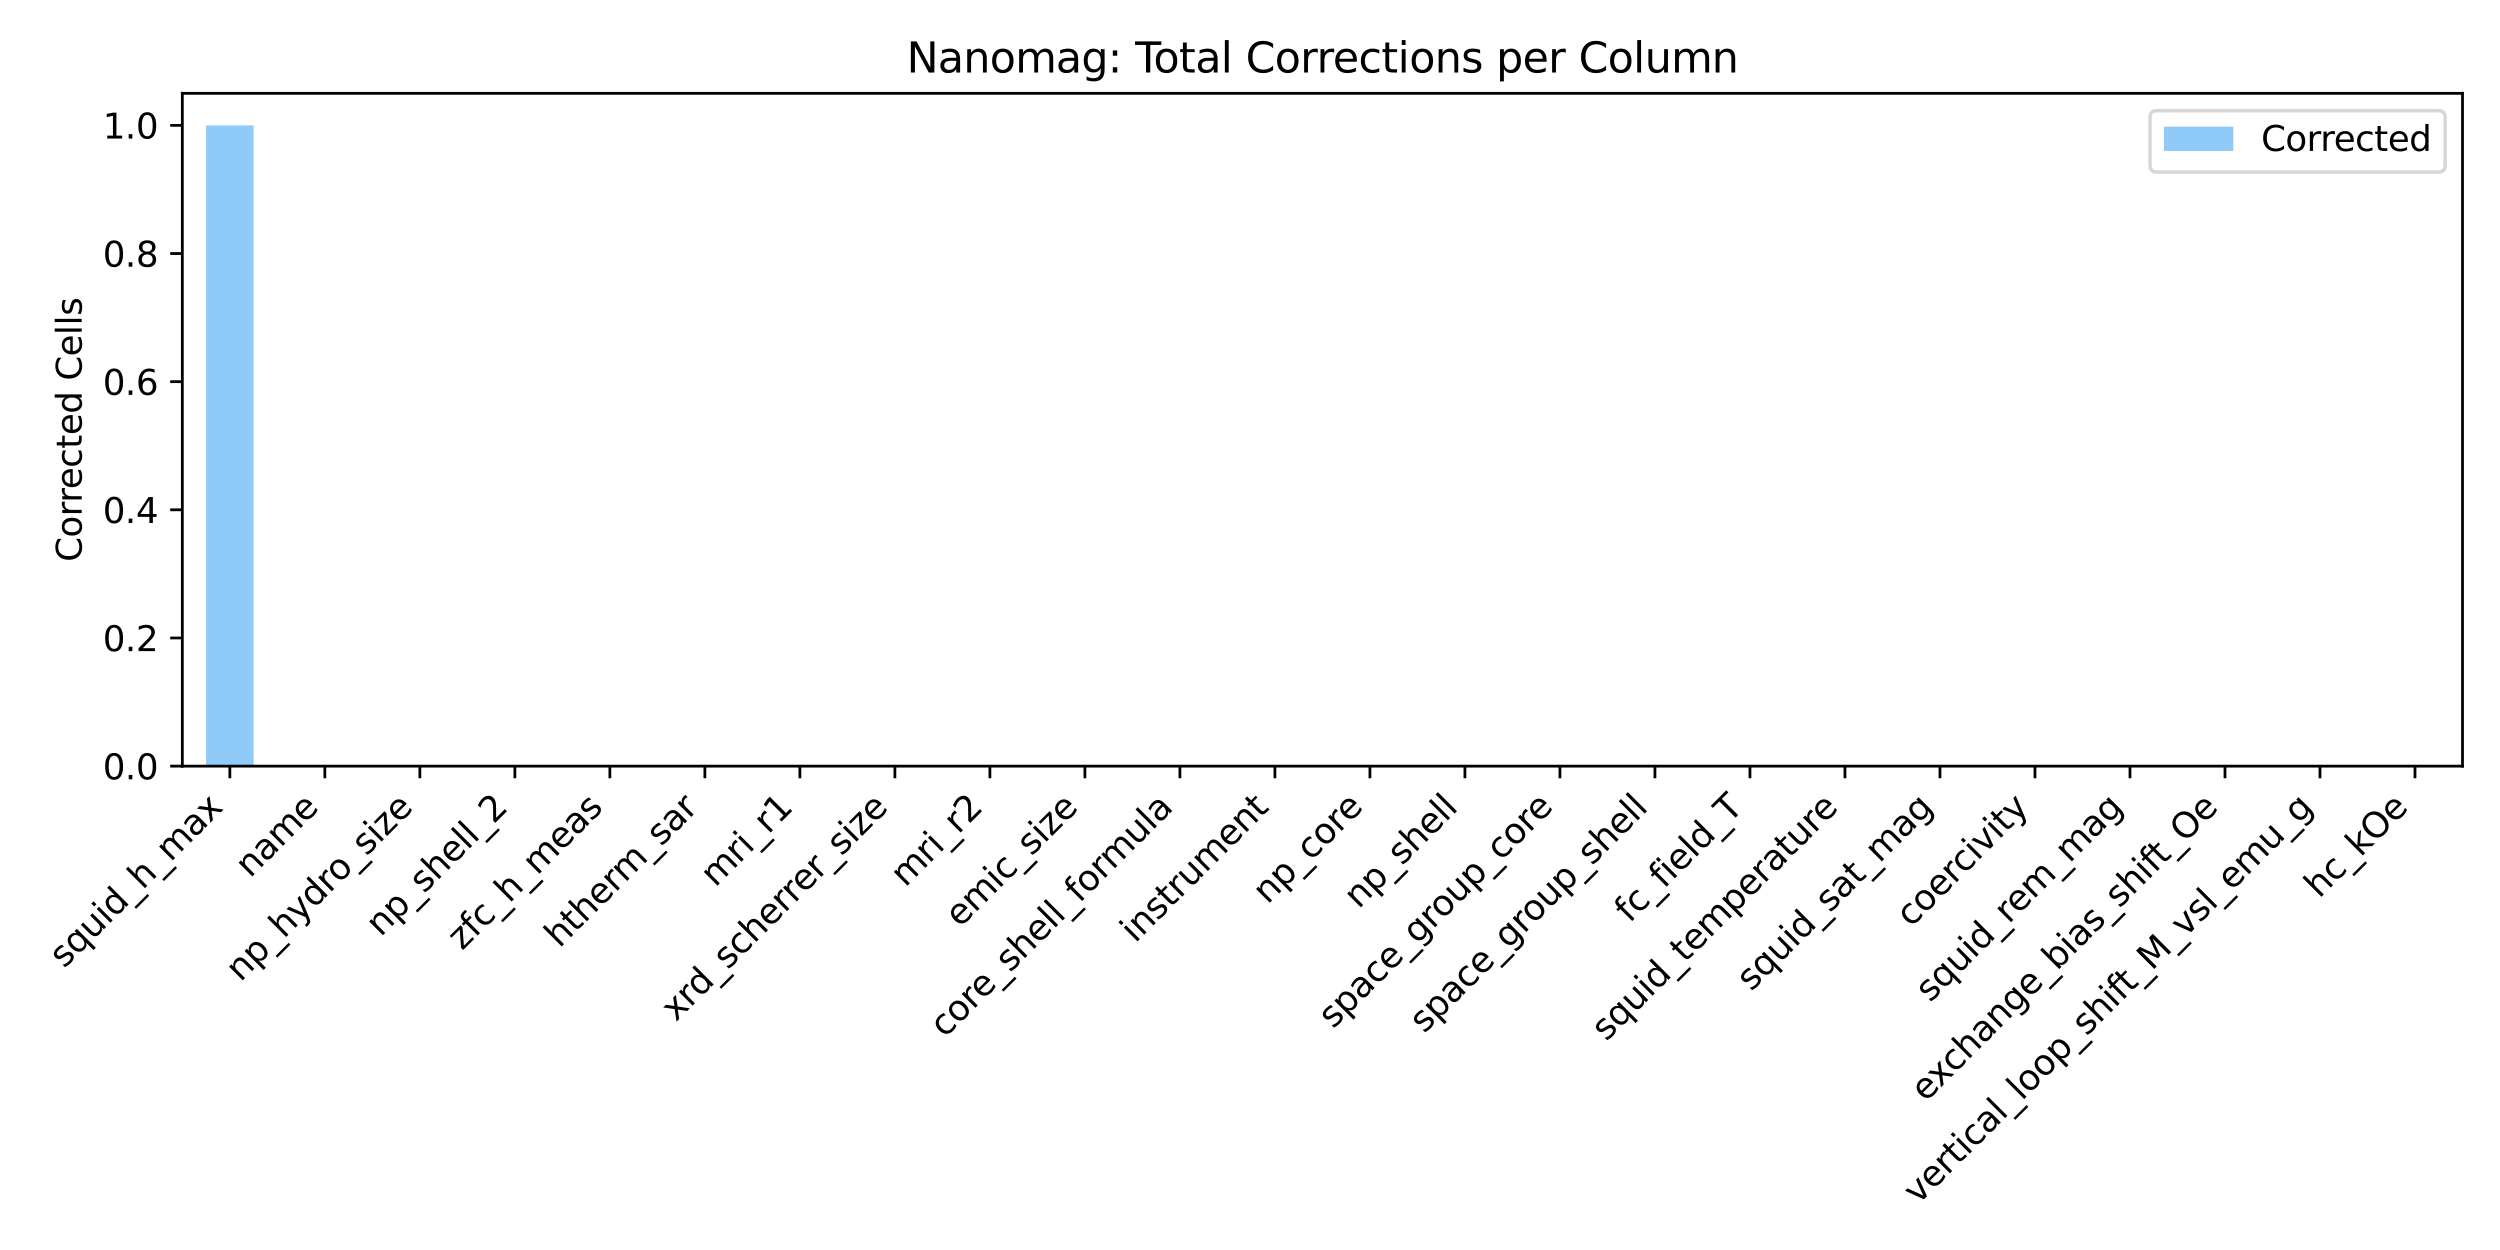 <?xml version="1.0" encoding="utf-8" standalone="no"?>
<!DOCTYPE svg PUBLIC "-//W3C//DTD SVG 1.1//EN"
  "http://www.w3.org/Graphics/SVG/1.1/DTD/svg11.dtd">
<svg xmlns:xlink="http://www.w3.org/1999/xlink" width="720pt" height="360pt" viewBox="0 0 720 360" xmlns="http://www.w3.org/2000/svg" version="1.1">
 <defs>
  <style type="text/css">*{stroke-linejoin: round; stroke-linecap: butt}</style>
 </defs>
 <g id="figure_1">
  <g id="patch_1">
   <path d="M 0 360 
L 720 360 
L 720 0 
L 0 0 
z
" style="fill: #ffffff"/>
  </g>
  <g id="axes_1">
   <g id="patch_2">
    <path d="M 52.513 220.64 
L 709.2 220.64 
L 709.2 26.88 
L 52.513 26.88 
z
" style="fill: #ffffff"/>
   </g>
   <g id="patch_3">
    <path d="M 59.353 220.64 
L 73.034 220.64 
L 73.034 36.107 
L 59.353 36.107 
z
" clip-path="url(#p1179e106df)" style="fill: #90caf9"/>
   </g>
   <g id="patch_4">
    <path d="M 86.715 220.64 
L 100.396 220.64 
L 100.396 220.64 
L 86.715 220.64 
z
" clip-path="url(#p1179e106df)" style="fill: #90caf9"/>
   </g>
   <g id="patch_5">
    <path d="M 114.077 220.64 
L 127.758 220.64 
L 127.758 220.64 
L 114.077 220.64 
z
" clip-path="url(#p1179e106df)" style="fill: #90caf9"/>
   </g>
   <g id="patch_6">
    <path d="M 141.439 220.64 
L 155.12 220.64 
L 155.12 220.64 
L 141.439 220.64 
z
" clip-path="url(#p1179e106df)" style="fill: #90caf9"/>
   </g>
   <g id="patch_7">
    <path d="M 168.801 220.64 
L 182.482 220.64 
L 182.482 220.64 
L 168.801 220.64 
z
" clip-path="url(#p1179e106df)" style="fill: #90caf9"/>
   </g>
   <g id="patch_8">
    <path d="M 196.163 220.64 
L 209.844 220.64 
L 209.844 220.64 
L 196.163 220.64 
z
" clip-path="url(#p1179e106df)" style="fill: #90caf9"/>
   </g>
   <g id="patch_9">
    <path d="M 223.525 220.64 
L 237.206 220.64 
L 237.206 220.64 
L 223.525 220.64 
z
" clip-path="url(#p1179e106df)" style="fill: #90caf9"/>
   </g>
   <g id="patch_10">
    <path d="M 250.887 220.64 
L 264.568 220.64 
L 264.568 220.64 
L 250.887 220.64 
z
" clip-path="url(#p1179e106df)" style="fill: #90caf9"/>
   </g>
   <g id="patch_11">
    <path d="M 278.249 220.64 
L 291.93 220.64 
L 291.93 220.64 
L 278.249 220.64 
z
" clip-path="url(#p1179e106df)" style="fill: #90caf9"/>
   </g>
   <g id="patch_12">
    <path d="M 305.611 220.64 
L 319.292 220.64 
L 319.292 220.64 
L 305.611 220.64 
z
" clip-path="url(#p1179e106df)" style="fill: #90caf9"/>
   </g>
   <g id="patch_13">
    <path d="M 332.973 220.64 
L 346.654 220.64 
L 346.654 220.64 
L 332.973 220.64 
z
" clip-path="url(#p1179e106df)" style="fill: #90caf9"/>
   </g>
   <g id="patch_14">
    <path d="M 360.335 220.64 
L 374.016 220.64 
L 374.016 220.64 
L 360.335 220.64 
z
" clip-path="url(#p1179e106df)" style="fill: #90caf9"/>
   </g>
   <g id="patch_15">
    <path d="M 387.697 220.64 
L 401.378 220.64 
L 401.378 220.64 
L 387.697 220.64 
z
" clip-path="url(#p1179e106df)" style="fill: #90caf9"/>
   </g>
   <g id="patch_16">
    <path d="M 415.059 220.64 
L 428.74 220.64 
L 428.74 220.64 
L 415.059 220.64 
z
" clip-path="url(#p1179e106df)" style="fill: #90caf9"/>
   </g>
   <g id="patch_17">
    <path d="M 442.421 220.64 
L 456.102 220.64 
L 456.102 220.64 
L 442.421 220.64 
z
" clip-path="url(#p1179e106df)" style="fill: #90caf9"/>
   </g>
   <g id="patch_18">
    <path d="M 469.783 220.64 
L 483.464 220.64 
L 483.464 220.64 
L 469.783 220.64 
z
" clip-path="url(#p1179e106df)" style="fill: #90caf9"/>
   </g>
   <g id="patch_19">
    <path d="M 497.145 220.64 
L 510.826 220.64 
L 510.826 220.64 
L 497.145 220.64 
z
" clip-path="url(#p1179e106df)" style="fill: #90caf9"/>
   </g>
   <g id="patch_20">
    <path d="M 524.507 220.64 
L 538.188 220.64 
L 538.188 220.64 
L 524.507 220.64 
z
" clip-path="url(#p1179e106df)" style="fill: #90caf9"/>
   </g>
   <g id="patch_21">
    <path d="M 551.869 220.64 
L 565.55 220.64 
L 565.55 220.64 
L 551.869 220.64 
z
" clip-path="url(#p1179e106df)" style="fill: #90caf9"/>
   </g>
   <g id="patch_22">
    <path d="M 579.231 220.64 
L 592.912 220.64 
L 592.912 220.64 
L 579.231 220.64 
z
" clip-path="url(#p1179e106df)" style="fill: #90caf9"/>
   </g>
   <g id="patch_23">
    <path d="M 606.593 220.64 
L 620.274 220.64 
L 620.274 220.64 
L 606.593 220.64 
z
" clip-path="url(#p1179e106df)" style="fill: #90caf9"/>
   </g>
   <g id="patch_24">
    <path d="M 633.955 220.64 
L 647.636 220.64 
L 647.636 220.64 
L 633.955 220.64 
z
" clip-path="url(#p1179e106df)" style="fill: #90caf9"/>
   </g>
   <g id="patch_25">
    <path d="M 661.317 220.64 
L 674.998 220.64 
L 674.998 220.64 
L 661.317 220.64 
z
" clip-path="url(#p1179e106df)" style="fill: #90caf9"/>
   </g>
   <g id="patch_26">
    <path d="M 688.679 220.64 
L 702.36 220.64 
L 702.36 220.64 
L 688.679 220.64 
z
" clip-path="url(#p1179e106df)" style="fill: #90caf9"/>
   </g>
   <g id="matplotlib.axis_1">
    <g id="xtick_1">
     <g id="line2d_1">
      <defs>
       <path id="ma531c63532" d="M 0 0 
L 0 3.5 
" style="stroke: #000000; stroke-width: 0.8"/>
      </defs>
      <g>
       <use xlink:href="#ma531c63532" x="66.194" y="220.64" style="stroke: #000000; stroke-width: 0.8"/>
      </g>
     </g>
     <g id="text_1">
      <!-- squid_h_max -->
      <g transform="translate(18.461 279.079) rotate(-45) scale(0.1 -0.1)">
       <defs>
        <path id="DejaVuSans-73" d="M 2834 3397 
L 2834 2853 
Q 2591 2978 2328 3040 
Q 2066 3103 1784 3103 
Q 1356 3103 1142 2972 
Q 928 2841 928 2578 
Q 928 2378 1081 2264 
Q 1234 2150 1697 2047 
L 1894 2003 
Q 2506 1872 2764 1633 
Q 3022 1394 3022 966 
Q 3022 478 2636 193 
Q 2250 -91 1575 -91 
Q 1294 -91 989 -36 
Q 684 19 347 128 
L 347 722 
Q 666 556 975 473 
Q 1284 391 1588 391 
Q 1994 391 2212 530 
Q 2431 669 2431 922 
Q 2431 1156 2273 1281 
Q 2116 1406 1581 1522 
L 1381 1569 
Q 847 1681 609 1914 
Q 372 2147 372 2553 
Q 372 3047 722 3315 
Q 1072 3584 1716 3584 
Q 2034 3584 2315 3537 
Q 2597 3491 2834 3397 
z
" transform="scale(0.016)"/>
        <path id="DejaVuSans-71" d="M 947 1747 
Q 947 1113 1208 752 
Q 1469 391 1925 391 
Q 2381 391 2643 752 
Q 2906 1113 2906 1747 
Q 2906 2381 2643 2742 
Q 2381 3103 1925 3103 
Q 1469 3103 1208 2742 
Q 947 2381 947 1747 
z
M 2906 525 
Q 2725 213 2448 61 
Q 2172 -91 1784 -91 
Q 1150 -91 751 415 
Q 353 922 353 1747 
Q 353 2572 751 3078 
Q 1150 3584 1784 3584 
Q 2172 3584 2448 3432 
Q 2725 3281 2906 2969 
L 2906 3500 
L 3481 3500 
L 3481 -1331 
L 2906 -1331 
L 2906 525 
z
" transform="scale(0.016)"/>
        <path id="DejaVuSans-75" d="M 544 1381 
L 544 3500 
L 1119 3500 
L 1119 1403 
Q 1119 906 1312 657 
Q 1506 409 1894 409 
Q 2359 409 2629 706 
Q 2900 1003 2900 1516 
L 2900 3500 
L 3475 3500 
L 3475 0 
L 2900 0 
L 2900 538 
Q 2691 219 2414 64 
Q 2138 -91 1772 -91 
Q 1169 -91 856 284 
Q 544 659 544 1381 
z
M 1991 3584 
L 1991 3584 
z
" transform="scale(0.016)"/>
        <path id="DejaVuSans-69" d="M 603 3500 
L 1178 3500 
L 1178 0 
L 603 0 
L 603 3500 
z
M 603 4863 
L 1178 4863 
L 1178 4134 
L 603 4134 
L 603 4863 
z
" transform="scale(0.016)"/>
        <path id="DejaVuSans-64" d="M 2906 2969 
L 2906 4863 
L 3481 4863 
L 3481 0 
L 2906 0 
L 2906 525 
Q 2725 213 2448 61 
Q 2172 -91 1784 -91 
Q 1150 -91 751 415 
Q 353 922 353 1747 
Q 353 2572 751 3078 
Q 1150 3584 1784 3584 
Q 2172 3584 2448 3432 
Q 2725 3281 2906 2969 
z
M 947 1747 
Q 947 1113 1208 752 
Q 1469 391 1925 391 
Q 2381 391 2643 752 
Q 2906 1113 2906 1747 
Q 2906 2381 2643 2742 
Q 2381 3103 1925 3103 
Q 1469 3103 1208 2742 
Q 947 2381 947 1747 
z
" transform="scale(0.016)"/>
        <path id="DejaVuSans-5f" d="M 3263 -1063 
L 3263 -1509 
L -63 -1509 
L -63 -1063 
L 3263 -1063 
z
" transform="scale(0.016)"/>
        <path id="DejaVuSans-68" d="M 3513 2113 
L 3513 0 
L 2938 0 
L 2938 2094 
Q 2938 2591 2744 2837 
Q 2550 3084 2163 3084 
Q 1697 3084 1428 2787 
Q 1159 2491 1159 1978 
L 1159 0 
L 581 0 
L 581 4863 
L 1159 4863 
L 1159 2956 
Q 1366 3272 1645 3428 
Q 1925 3584 2291 3584 
Q 2894 3584 3203 3211 
Q 3513 2838 3513 2113 
z
" transform="scale(0.016)"/>
        <path id="DejaVuSans-6d" d="M 3328 2828 
Q 3544 3216 3844 3400 
Q 4144 3584 4550 3584 
Q 5097 3584 5394 3201 
Q 5691 2819 5691 2113 
L 5691 0 
L 5113 0 
L 5113 2094 
Q 5113 2597 4934 2840 
Q 4756 3084 4391 3084 
Q 3944 3084 3684 2787 
Q 3425 2491 3425 1978 
L 3425 0 
L 2847 0 
L 2847 2094 
Q 2847 2600 2669 2842 
Q 2491 3084 2119 3084 
Q 1678 3084 1418 2786 
Q 1159 2488 1159 1978 
L 1159 0 
L 581 0 
L 581 3500 
L 1159 3500 
L 1159 2956 
Q 1356 3278 1631 3431 
Q 1906 3584 2284 3584 
Q 2666 3584 2933 3390 
Q 3200 3197 3328 2828 
z
" transform="scale(0.016)"/>
        <path id="DejaVuSans-61" d="M 2194 1759 
Q 1497 1759 1228 1600 
Q 959 1441 959 1056 
Q 959 750 1161 570 
Q 1363 391 1709 391 
Q 2188 391 2477 730 
Q 2766 1069 2766 1631 
L 2766 1759 
L 2194 1759 
z
M 3341 1997 
L 3341 0 
L 2766 0 
L 2766 531 
Q 2569 213 2275 61 
Q 1981 -91 1556 -91 
Q 1019 -91 701 211 
Q 384 513 384 1019 
Q 384 1609 779 1909 
Q 1175 2209 1959 2209 
L 2766 2209 
L 2766 2266 
Q 2766 2663 2505 2880 
Q 2244 3097 1772 3097 
Q 1472 3097 1187 3025 
Q 903 2953 641 2809 
L 641 3341 
Q 956 3463 1253 3523 
Q 1550 3584 1831 3584 
Q 2591 3584 2966 3190 
Q 3341 2797 3341 1997 
z
" transform="scale(0.016)"/>
        <path id="DejaVuSans-78" d="M 3513 3500 
L 2247 1797 
L 3578 0 
L 2900 0 
L 1881 1375 
L 863 0 
L 184 0 
L 1544 1831 
L 300 3500 
L 978 3500 
L 1906 2253 
L 2834 3500 
L 3513 3500 
z
" transform="scale(0.016)"/>
       </defs>
       <use xlink:href="#DejaVuSans-73"/>
       <use xlink:href="#DejaVuSans-71" transform="translate(52.1 0)"/>
       <use xlink:href="#DejaVuSans-75" transform="translate(115.576 0)"/>
       <use xlink:href="#DejaVuSans-69" transform="translate(178.955 0)"/>
       <use xlink:href="#DejaVuSans-64" transform="translate(206.738 0)"/>
       <use xlink:href="#DejaVuSans-5f" transform="translate(270.215 0)"/>
       <use xlink:href="#DejaVuSans-68" transform="translate(320.215 0)"/>
       <use xlink:href="#DejaVuSans-5f" transform="translate(383.594 0)"/>
       <use xlink:href="#DejaVuSans-6d" transform="translate(433.594 0)"/>
       <use xlink:href="#DejaVuSans-61" transform="translate(531.006 0)"/>
       <use xlink:href="#DejaVuSans-78" transform="translate(592.285 0)"/>
      </g>
     </g>
    </g>
    <g id="xtick_2">
     <g id="line2d_2">
      <g>
       <use xlink:href="#ma531c63532" x="93.556" y="220.64" style="stroke: #000000; stroke-width: 0.8"/>
      </g>
     </g>
     <g id="text_2">
      <!-- name -->
      <g transform="translate(72.032 253.066) rotate(-45) scale(0.1 -0.1)">
       <defs>
        <path id="DejaVuSans-6e" d="M 3513 2113 
L 3513 0 
L 2938 0 
L 2938 2094 
Q 2938 2591 2744 2837 
Q 2550 3084 2163 3084 
Q 1697 3084 1428 2787 
Q 1159 2491 1159 1978 
L 1159 0 
L 581 0 
L 581 3500 
L 1159 3500 
L 1159 2956 
Q 1366 3272 1645 3428 
Q 1925 3584 2291 3584 
Q 2894 3584 3203 3211 
Q 3513 2838 3513 2113 
z
" transform="scale(0.016)"/>
        <path id="DejaVuSans-65" d="M 3597 1894 
L 3597 1613 
L 953 1613 
Q 991 1019 1311 708 
Q 1631 397 2203 397 
Q 2534 397 2845 478 
Q 3156 559 3463 722 
L 3463 178 
Q 3153 47 2828 -22 
Q 2503 -91 2169 -91 
Q 1331 -91 842 396 
Q 353 884 353 1716 
Q 353 2575 817 3079 
Q 1281 3584 2069 3584 
Q 2775 3584 3186 3129 
Q 3597 2675 3597 1894 
z
M 3022 2063 
Q 3016 2534 2758 2815 
Q 2500 3097 2075 3097 
Q 1594 3097 1305 2825 
Q 1016 2553 972 2059 
L 3022 2063 
z
" transform="scale(0.016)"/>
       </defs>
       <use xlink:href="#DejaVuSans-6e"/>
       <use xlink:href="#DejaVuSans-61" transform="translate(63.379 0)"/>
       <use xlink:href="#DejaVuSans-6d" transform="translate(124.658 0)"/>
       <use xlink:href="#DejaVuSans-65" transform="translate(222.07 0)"/>
      </g>
     </g>
    </g>
    <g id="xtick_3">
     <g id="line2d_3">
      <g>
       <use xlink:href="#ma531c63532" x="120.918" y="220.64" style="stroke: #000000; stroke-width: 0.8"/>
      </g>
     </g>
     <g id="text_3">
      <!-- np_hydro_size -->
      <g transform="translate(69.269 282.995) rotate(-45) scale(0.1 -0.1)">
       <defs>
        <path id="DejaVuSans-70" d="M 1159 525 
L 1159 -1331 
L 581 -1331 
L 581 3500 
L 1159 3500 
L 1159 2969 
Q 1341 3281 1617 3432 
Q 1894 3584 2278 3584 
Q 2916 3584 3314 3078 
Q 3713 2572 3713 1747 
Q 3713 922 3314 415 
Q 2916 -91 2278 -91 
Q 1894 -91 1617 61 
Q 1341 213 1159 525 
z
M 3116 1747 
Q 3116 2381 2855 2742 
Q 2594 3103 2138 3103 
Q 1681 3103 1420 2742 
Q 1159 2381 1159 1747 
Q 1159 1113 1420 752 
Q 1681 391 2138 391 
Q 2594 391 2855 752 
Q 3116 1113 3116 1747 
z
" transform="scale(0.016)"/>
        <path id="DejaVuSans-79" d="M 2059 -325 
Q 1816 -950 1584 -1140 
Q 1353 -1331 966 -1331 
L 506 -1331 
L 506 -850 
L 844 -850 
Q 1081 -850 1212 -737 
Q 1344 -625 1503 -206 
L 1606 56 
L 191 3500 
L 800 3500 
L 1894 763 
L 2988 3500 
L 3597 3500 
L 2059 -325 
z
" transform="scale(0.016)"/>
        <path id="DejaVuSans-72" d="M 2631 2963 
Q 2534 3019 2420 3045 
Q 2306 3072 2169 3072 
Q 1681 3072 1420 2755 
Q 1159 2438 1159 1844 
L 1159 0 
L 581 0 
L 581 3500 
L 1159 3500 
L 1159 2956 
Q 1341 3275 1631 3429 
Q 1922 3584 2338 3584 
Q 2397 3584 2469 3576 
Q 2541 3569 2628 3553 
L 2631 2963 
z
" transform="scale(0.016)"/>
        <path id="DejaVuSans-6f" d="M 1959 3097 
Q 1497 3097 1228 2736 
Q 959 2375 959 1747 
Q 959 1119 1226 758 
Q 1494 397 1959 397 
Q 2419 397 2687 759 
Q 2956 1122 2956 1747 
Q 2956 2369 2687 2733 
Q 2419 3097 1959 3097 
z
M 1959 3584 
Q 2709 3584 3137 3096 
Q 3566 2609 3566 1747 
Q 3566 888 3137 398 
Q 2709 -91 1959 -91 
Q 1206 -91 779 398 
Q 353 888 353 1747 
Q 353 2609 779 3096 
Q 1206 3584 1959 3584 
z
" transform="scale(0.016)"/>
        <path id="DejaVuSans-7a" d="M 353 3500 
L 3084 3500 
L 3084 2975 
L 922 459 
L 3084 459 
L 3084 0 
L 275 0 
L 275 525 
L 2438 3041 
L 353 3041 
L 353 3500 
z
" transform="scale(0.016)"/>
       </defs>
       <use xlink:href="#DejaVuSans-6e"/>
       <use xlink:href="#DejaVuSans-70" transform="translate(63.379 0)"/>
       <use xlink:href="#DejaVuSans-5f" transform="translate(126.855 0)"/>
       <use xlink:href="#DejaVuSans-68" transform="translate(176.855 0)"/>
       <use xlink:href="#DejaVuSans-79" transform="translate(240.234 0)"/>
       <use xlink:href="#DejaVuSans-64" transform="translate(299.414 0)"/>
       <use xlink:href="#DejaVuSans-72" transform="translate(362.891 0)"/>
       <use xlink:href="#DejaVuSans-6f" transform="translate(401.754 0)"/>
       <use xlink:href="#DejaVuSans-5f" transform="translate(462.936 0)"/>
       <use xlink:href="#DejaVuSans-73" transform="translate(512.936 0)"/>
       <use xlink:href="#DejaVuSans-69" transform="translate(565.035 0)"/>
       <use xlink:href="#DejaVuSans-7a" transform="translate(592.818 0)"/>
       <use xlink:href="#DejaVuSans-65" transform="translate(645.309 0)"/>
      </g>
     </g>
    </g>
    <g id="xtick_4">
     <g id="line2d_4">
      <g>
       <use xlink:href="#ma531c63532" x="148.28" y="220.64" style="stroke: #000000; stroke-width: 0.8"/>
      </g>
     </g>
     <g id="text_4">
      <!-- np_shell_2 -->
      <g transform="translate(109.628 269.998) rotate(-45) scale(0.1 -0.1)">
       <defs>
        <path id="DejaVuSans-6c" d="M 603 4863 
L 1178 4863 
L 1178 0 
L 603 0 
L 603 4863 
z
" transform="scale(0.016)"/>
        <path id="DejaVuSans-32" d="M 1228 531 
L 3431 531 
L 3431 0 
L 469 0 
L 469 531 
Q 828 903 1448 1529 
Q 2069 2156 2228 2338 
Q 2531 2678 2651 2914 
Q 2772 3150 2772 3378 
Q 2772 3750 2511 3984 
Q 2250 4219 1831 4219 
Q 1534 4219 1204 4116 
Q 875 4013 500 3803 
L 500 4441 
Q 881 4594 1212 4672 
Q 1544 4750 1819 4750 
Q 2544 4750 2975 4387 
Q 3406 4025 3406 3419 
Q 3406 3131 3298 2873 
Q 3191 2616 2906 2266 
Q 2828 2175 2409 1742 
Q 1991 1309 1228 531 
z
" transform="scale(0.016)"/>
       </defs>
       <use xlink:href="#DejaVuSans-6e"/>
       <use xlink:href="#DejaVuSans-70" transform="translate(63.379 0)"/>
       <use xlink:href="#DejaVuSans-5f" transform="translate(126.855 0)"/>
       <use xlink:href="#DejaVuSans-73" transform="translate(176.855 0)"/>
       <use xlink:href="#DejaVuSans-68" transform="translate(228.955 0)"/>
       <use xlink:href="#DejaVuSans-65" transform="translate(292.334 0)"/>
       <use xlink:href="#DejaVuSans-6c" transform="translate(353.857 0)"/>
       <use xlink:href="#DejaVuSans-6c" transform="translate(381.641 0)"/>
       <use xlink:href="#DejaVuSans-5f" transform="translate(409.424 0)"/>
       <use xlink:href="#DejaVuSans-32" transform="translate(459.424 0)"/>
      </g>
     </g>
    </g>
    <g id="xtick_5">
     <g id="line2d_5">
      <g>
       <use xlink:href="#ma531c63532" x="175.642" y="220.64" style="stroke: #000000; stroke-width: 0.8"/>
      </g>
     </g>
     <g id="text_5">
      <!-- zfc_h_meas -->
      <g transform="translate(133.078 273.909) rotate(-45) scale(0.1 -0.1)">
       <defs>
        <path id="DejaVuSans-66" d="M 2375 4863 
L 2375 4384 
L 1825 4384 
Q 1516 4384 1395 4259 
Q 1275 4134 1275 3809 
L 1275 3500 
L 2222 3500 
L 2222 3053 
L 1275 3053 
L 1275 0 
L 697 0 
L 697 3053 
L 147 3053 
L 147 3500 
L 697 3500 
L 697 3744 
Q 697 4328 969 4595 
Q 1241 4863 1831 4863 
L 2375 4863 
z
" transform="scale(0.016)"/>
        <path id="DejaVuSans-63" d="M 3122 3366 
L 3122 2828 
Q 2878 2963 2633 3030 
Q 2388 3097 2138 3097 
Q 1578 3097 1268 2742 
Q 959 2388 959 1747 
Q 959 1106 1268 751 
Q 1578 397 2138 397 
Q 2388 397 2633 464 
Q 2878 531 3122 666 
L 3122 134 
Q 2881 22 2623 -34 
Q 2366 -91 2075 -91 
Q 1284 -91 818 406 
Q 353 903 353 1747 
Q 353 2603 823 3093 
Q 1294 3584 2113 3584 
Q 2378 3584 2631 3529 
Q 2884 3475 3122 3366 
z
" transform="scale(0.016)"/>
       </defs>
       <use xlink:href="#DejaVuSans-7a"/>
       <use xlink:href="#DejaVuSans-66" transform="translate(52.49 0)"/>
       <use xlink:href="#DejaVuSans-63" transform="translate(87.695 0)"/>
       <use xlink:href="#DejaVuSans-5f" transform="translate(142.676 0)"/>
       <use xlink:href="#DejaVuSans-68" transform="translate(192.676 0)"/>
       <use xlink:href="#DejaVuSans-5f" transform="translate(256.055 0)"/>
       <use xlink:href="#DejaVuSans-6d" transform="translate(306.055 0)"/>
       <use xlink:href="#DejaVuSans-65" transform="translate(403.467 0)"/>
       <use xlink:href="#DejaVuSans-61" transform="translate(464.99 0)"/>
       <use xlink:href="#DejaVuSans-73" transform="translate(526.27 0)"/>
      </g>
     </g>
    </g>
    <g id="xtick_6">
     <g id="line2d_6">
      <g>
       <use xlink:href="#ma531c63532" x="203.004" y="220.64" style="stroke: #000000; stroke-width: 0.8"/>
      </g>
     </g>
     <g id="text_6">
      <!-- htherm_sar -->
      <g transform="translate(161.121 273.229) rotate(-45) scale(0.1 -0.1)">
       <defs>
        <path id="DejaVuSans-74" d="M 1172 4494 
L 1172 3500 
L 2356 3500 
L 2356 3053 
L 1172 3053 
L 1172 1153 
Q 1172 725 1289 603 
Q 1406 481 1766 481 
L 2356 481 
L 2356 0 
L 1766 0 
Q 1100 0 847 248 
Q 594 497 594 1153 
L 594 3053 
L 172 3053 
L 172 3500 
L 594 3500 
L 594 4494 
L 1172 4494 
z
" transform="scale(0.016)"/>
       </defs>
       <use xlink:href="#DejaVuSans-68"/>
       <use xlink:href="#DejaVuSans-74" transform="translate(63.379 0)"/>
       <use xlink:href="#DejaVuSans-68" transform="translate(102.588 0)"/>
       <use xlink:href="#DejaVuSans-65" transform="translate(165.967 0)"/>
       <use xlink:href="#DejaVuSans-72" transform="translate(227.49 0)"/>
       <use xlink:href="#DejaVuSans-6d" transform="translate(266.854 0)"/>
       <use xlink:href="#DejaVuSans-5f" transform="translate(364.266 0)"/>
       <use xlink:href="#DejaVuSans-73" transform="translate(414.266 0)"/>
       <use xlink:href="#DejaVuSans-61" transform="translate(466.365 0)"/>
       <use xlink:href="#DejaVuSans-72" transform="translate(527.645 0)"/>
      </g>
     </g>
    </g>
    <g id="xtick_7">
     <g id="line2d_7">
      <g>
       <use xlink:href="#ma531c63532" x="230.366" y="220.64" style="stroke: #000000; stroke-width: 0.8"/>
      </g>
     </g>
     <g id="text_7">
      <!-- mri_r1 -->
      <g transform="translate(205.998 255.714) rotate(-45) scale(0.1 -0.1)">
       <defs>
        <path id="DejaVuSans-31" d="M 794 531 
L 1825 531 
L 1825 4091 
L 703 3866 
L 703 4441 
L 1819 4666 
L 2450 4666 
L 2450 531 
L 3481 531 
L 3481 0 
L 794 0 
L 794 531 
z
" transform="scale(0.016)"/>
       </defs>
       <use xlink:href="#DejaVuSans-6d"/>
       <use xlink:href="#DejaVuSans-72" transform="translate(97.412 0)"/>
       <use xlink:href="#DejaVuSans-69" transform="translate(138.525 0)"/>
       <use xlink:href="#DejaVuSans-5f" transform="translate(166.309 0)"/>
       <use xlink:href="#DejaVuSans-72" transform="translate(216.309 0)"/>
       <use xlink:href="#DejaVuSans-31" transform="translate(257.422 0)"/>
      </g>
     </g>
    </g>
    <g id="xtick_8">
     <g id="line2d_8">
      <g>
       <use xlink:href="#ma531c63532" x="257.728" y="220.64" style="stroke: #000000; stroke-width: 0.8"/>
      </g>
     </g>
     <g id="text_8">
      <!-- xrd_scherrer_size -->
      <g transform="translate(194.629 294.444) rotate(-45) scale(0.1 -0.1)">
       <use xlink:href="#DejaVuSans-78"/>
       <use xlink:href="#DejaVuSans-72" transform="translate(59.18 0)"/>
       <use xlink:href="#DejaVuSans-64" transform="translate(98.543 0)"/>
       <use xlink:href="#DejaVuSans-5f" transform="translate(162.02 0)"/>
       <use xlink:href="#DejaVuSans-73" transform="translate(212.02 0)"/>
       <use xlink:href="#DejaVuSans-63" transform="translate(264.119 0)"/>
       <use xlink:href="#DejaVuSans-68" transform="translate(319.1 0)"/>
       <use xlink:href="#DejaVuSans-65" transform="translate(382.479 0)"/>
       <use xlink:href="#DejaVuSans-72" transform="translate(444.002 0)"/>
       <use xlink:href="#DejaVuSans-72" transform="translate(483.365 0)"/>
       <use xlink:href="#DejaVuSans-65" transform="translate(522.229 0)"/>
       <use xlink:href="#DejaVuSans-72" transform="translate(583.752 0)"/>
       <use xlink:href="#DejaVuSans-5f" transform="translate(624.865 0)"/>
       <use xlink:href="#DejaVuSans-73" transform="translate(674.865 0)"/>
       <use xlink:href="#DejaVuSans-69" transform="translate(726.965 0)"/>
       <use xlink:href="#DejaVuSans-7a" transform="translate(754.748 0)"/>
       <use xlink:href="#DejaVuSans-65" transform="translate(807.238 0)"/>
      </g>
     </g>
    </g>
    <g id="xtick_9">
     <g id="line2d_9">
      <g>
       <use xlink:href="#ma531c63532" x="285.09" y="220.64" style="stroke: #000000; stroke-width: 0.8"/>
      </g>
     </g>
     <g id="text_9">
      <!-- mri_r2 -->
      <g transform="translate(260.722 255.714) rotate(-45) scale(0.1 -0.1)">
       <use xlink:href="#DejaVuSans-6d"/>
       <use xlink:href="#DejaVuSans-72" transform="translate(97.412 0)"/>
       <use xlink:href="#DejaVuSans-69" transform="translate(138.525 0)"/>
       <use xlink:href="#DejaVuSans-5f" transform="translate(166.309 0)"/>
       <use xlink:href="#DejaVuSans-72" transform="translate(216.309 0)"/>
       <use xlink:href="#DejaVuSans-32" transform="translate(257.422 0)"/>
      </g>
     </g>
    </g>
    <g id="xtick_10">
     <g id="line2d_10">
      <g>
       <use xlink:href="#ma531c63532" x="312.452" y="220.64" style="stroke: #000000; stroke-width: 0.8"/>
      </g>
     </g>
     <g id="text_10">
      <!-- emic_size -->
      <g transform="translate(276.448 267.35) rotate(-45) scale(0.1 -0.1)">
       <use xlink:href="#DejaVuSans-65"/>
       <use xlink:href="#DejaVuSans-6d" transform="translate(61.523 0)"/>
       <use xlink:href="#DejaVuSans-69" transform="translate(158.936 0)"/>
       <use xlink:href="#DejaVuSans-63" transform="translate(186.719 0)"/>
       <use xlink:href="#DejaVuSans-5f" transform="translate(241.699 0)"/>
       <use xlink:href="#DejaVuSans-73" transform="translate(291.699 0)"/>
       <use xlink:href="#DejaVuSans-69" transform="translate(343.799 0)"/>
       <use xlink:href="#DejaVuSans-7a" transform="translate(371.582 0)"/>
       <use xlink:href="#DejaVuSans-65" transform="translate(424.072 0)"/>
      </g>
     </g>
    </g>
    <g id="xtick_11">
     <g id="line2d_11">
      <g>
       <use xlink:href="#ma531c63532" x="339.814" y="220.64" style="stroke: #000000; stroke-width: 0.8"/>
      </g>
     </g>
     <g id="text_11">
      <!-- core_shell_formula -->
      <g transform="translate(272.052 299.108) rotate(-45) scale(0.1 -0.1)">
       <use xlink:href="#DejaVuSans-63"/>
       <use xlink:href="#DejaVuSans-6f" transform="translate(54.98 0)"/>
       <use xlink:href="#DejaVuSans-72" transform="translate(116.162 0)"/>
       <use xlink:href="#DejaVuSans-65" transform="translate(155.025 0)"/>
       <use xlink:href="#DejaVuSans-5f" transform="translate(216.549 0)"/>
       <use xlink:href="#DejaVuSans-73" transform="translate(266.549 0)"/>
       <use xlink:href="#DejaVuSans-68" transform="translate(318.648 0)"/>
       <use xlink:href="#DejaVuSans-65" transform="translate(382.027 0)"/>
       <use xlink:href="#DejaVuSans-6c" transform="translate(443.551 0)"/>
       <use xlink:href="#DejaVuSans-6c" transform="translate(471.334 0)"/>
       <use xlink:href="#DejaVuSans-5f" transform="translate(499.117 0)"/>
       <use xlink:href="#DejaVuSans-66" transform="translate(549.117 0)"/>
       <use xlink:href="#DejaVuSans-6f" transform="translate(584.322 0)"/>
       <use xlink:href="#DejaVuSans-72" transform="translate(645.504 0)"/>
       <use xlink:href="#DejaVuSans-6d" transform="translate(684.867 0)"/>
       <use xlink:href="#DejaVuSans-75" transform="translate(782.279 0)"/>
       <use xlink:href="#DejaVuSans-6c" transform="translate(845.658 0)"/>
       <use xlink:href="#DejaVuSans-61" transform="translate(873.441 0)"/>
      </g>
     </g>
    </g>
    <g id="xtick_12">
     <g id="line2d_12">
      <g>
       <use xlink:href="#ma531c63532" x="367.175" y="220.64" style="stroke: #000000; stroke-width: 0.8"/>
      </g>
     </g>
     <g id="text_12">
      <!-- instrument -->
      <g transform="translate(326.923 271.795) rotate(-45) scale(0.1 -0.1)">
       <use xlink:href="#DejaVuSans-69"/>
       <use xlink:href="#DejaVuSans-6e" transform="translate(27.783 0)"/>
       <use xlink:href="#DejaVuSans-73" transform="translate(91.162 0)"/>
       <use xlink:href="#DejaVuSans-74" transform="translate(143.262 0)"/>
       <use xlink:href="#DejaVuSans-72" transform="translate(182.471 0)"/>
       <use xlink:href="#DejaVuSans-75" transform="translate(223.584 0)"/>
       <use xlink:href="#DejaVuSans-6d" transform="translate(286.963 0)"/>
       <use xlink:href="#DejaVuSans-65" transform="translate(384.375 0)"/>
       <use xlink:href="#DejaVuSans-6e" transform="translate(445.898 0)"/>
       <use xlink:href="#DejaVuSans-74" transform="translate(509.277 0)"/>
      </g>
     </g>
    </g>
    <g id="xtick_13">
     <g id="line2d_13">
      <g>
       <use xlink:href="#ma531c63532" x="394.537" y="220.64" style="stroke: #000000; stroke-width: 0.8"/>
      </g>
     </g>
     <g id="text_13">
      <!-- np_core -->
      <g transform="translate(365.051 260.636) rotate(-45) scale(0.1 -0.1)">
       <use xlink:href="#DejaVuSans-6e"/>
       <use xlink:href="#DejaVuSans-70" transform="translate(63.379 0)"/>
       <use xlink:href="#DejaVuSans-5f" transform="translate(126.855 0)"/>
       <use xlink:href="#DejaVuSans-63" transform="translate(176.855 0)"/>
       <use xlink:href="#DejaVuSans-6f" transform="translate(231.836 0)"/>
       <use xlink:href="#DejaVuSans-72" transform="translate(293.018 0)"/>
       <use xlink:href="#DejaVuSans-65" transform="translate(331.881 0)"/>
      </g>
     </g>
    </g>
    <g id="xtick_14">
     <g id="line2d_14">
      <g>
       <use xlink:href="#ma531c63532" x="421.899" y="220.64" style="stroke: #000000; stroke-width: 0.8"/>
      </g>
     </g>
     <g id="text_14">
      <!-- np_shell -->
      <g transform="translate(391.282 261.964) rotate(-45) scale(0.1 -0.1)">
       <use xlink:href="#DejaVuSans-6e"/>
       <use xlink:href="#DejaVuSans-70" transform="translate(63.379 0)"/>
       <use xlink:href="#DejaVuSans-5f" transform="translate(126.855 0)"/>
       <use xlink:href="#DejaVuSans-73" transform="translate(176.855 0)"/>
       <use xlink:href="#DejaVuSans-68" transform="translate(228.955 0)"/>
       <use xlink:href="#DejaVuSans-65" transform="translate(292.334 0)"/>
       <use xlink:href="#DejaVuSans-6c" transform="translate(353.857 0)"/>
       <use xlink:href="#DejaVuSans-6c" transform="translate(381.641 0)"/>
      </g>
     </g>
    </g>
    <g id="xtick_15">
     <g id="line2d_15">
      <g>
       <use xlink:href="#ma531c63532" x="449.261" y="220.64" style="stroke: #000000; stroke-width: 0.8"/>
      </g>
     </g>
     <g id="text_15">
      <!-- space_group_core -->
      <g transform="translate(383.931 296.479) rotate(-45) scale(0.1 -0.1)">
       <defs>
        <path id="DejaVuSans-67" d="M 2906 1791 
Q 2906 2416 2648 2759 
Q 2391 3103 1925 3103 
Q 1463 3103 1205 2759 
Q 947 2416 947 1791 
Q 947 1169 1205 825 
Q 1463 481 1925 481 
Q 2391 481 2648 825 
Q 2906 1169 2906 1791 
z
M 3481 434 
Q 3481 -459 3084 -895 
Q 2688 -1331 1869 -1331 
Q 1566 -1331 1297 -1286 
Q 1028 -1241 775 -1147 
L 775 -588 
Q 1028 -725 1275 -790 
Q 1522 -856 1778 -856 
Q 2344 -856 2625 -561 
Q 2906 -266 2906 331 
L 2906 616 
Q 2728 306 2450 153 
Q 2172 0 1784 0 
Q 1141 0 747 490 
Q 353 981 353 1791 
Q 353 2603 747 3093 
Q 1141 3584 1784 3584 
Q 2172 3584 2450 3431 
Q 2728 3278 2906 2969 
L 2906 3500 
L 3481 3500 
L 3481 434 
z
" transform="scale(0.016)"/>
       </defs>
       <use xlink:href="#DejaVuSans-73"/>
       <use xlink:href="#DejaVuSans-70" transform="translate(52.1 0)"/>
       <use xlink:href="#DejaVuSans-61" transform="translate(115.576 0)"/>
       <use xlink:href="#DejaVuSans-63" transform="translate(176.855 0)"/>
       <use xlink:href="#DejaVuSans-65" transform="translate(231.836 0)"/>
       <use xlink:href="#DejaVuSans-5f" transform="translate(293.359 0)"/>
       <use xlink:href="#DejaVuSans-67" transform="translate(343.359 0)"/>
       <use xlink:href="#DejaVuSans-72" transform="translate(406.836 0)"/>
       <use xlink:href="#DejaVuSans-6f" transform="translate(445.699 0)"/>
       <use xlink:href="#DejaVuSans-75" transform="translate(506.881 0)"/>
       <use xlink:href="#DejaVuSans-70" transform="translate(570.26 0)"/>
       <use xlink:href="#DejaVuSans-5f" transform="translate(633.736 0)"/>
       <use xlink:href="#DejaVuSans-63" transform="translate(683.736 0)"/>
       <use xlink:href="#DejaVuSans-6f" transform="translate(738.717 0)"/>
       <use xlink:href="#DejaVuSans-72" transform="translate(799.898 0)"/>
       <use xlink:href="#DejaVuSans-65" transform="translate(838.762 0)"/>
      </g>
     </g>
    </g>
    <g id="xtick_16">
     <g id="line2d_16">
      <g>
       <use xlink:href="#ma531c63532" x="476.623" y="220.64" style="stroke: #000000; stroke-width: 0.8"/>
      </g>
     </g>
     <g id="text_16">
      <!-- space_group_shell -->
      <g transform="translate(410.162 297.807) rotate(-45) scale(0.1 -0.1)">
       <use xlink:href="#DejaVuSans-73"/>
       <use xlink:href="#DejaVuSans-70" transform="translate(52.1 0)"/>
       <use xlink:href="#DejaVuSans-61" transform="translate(115.576 0)"/>
       <use xlink:href="#DejaVuSans-63" transform="translate(176.855 0)"/>
       <use xlink:href="#DejaVuSans-65" transform="translate(231.836 0)"/>
       <use xlink:href="#DejaVuSans-5f" transform="translate(293.359 0)"/>
       <use xlink:href="#DejaVuSans-67" transform="translate(343.359 0)"/>
       <use xlink:href="#DejaVuSans-72" transform="translate(406.836 0)"/>
       <use xlink:href="#DejaVuSans-6f" transform="translate(445.699 0)"/>
       <use xlink:href="#DejaVuSans-75" transform="translate(506.881 0)"/>
       <use xlink:href="#DejaVuSans-70" transform="translate(570.26 0)"/>
       <use xlink:href="#DejaVuSans-5f" transform="translate(633.736 0)"/>
       <use xlink:href="#DejaVuSans-73" transform="translate(683.736 0)"/>
       <use xlink:href="#DejaVuSans-68" transform="translate(735.836 0)"/>
       <use xlink:href="#DejaVuSans-65" transform="translate(799.215 0)"/>
       <use xlink:href="#DejaVuSans-6c" transform="translate(860.738 0)"/>
       <use xlink:href="#DejaVuSans-6c" transform="translate(888.521 0)"/>
      </g>
     </g>
    </g>
    <g id="xtick_17">
     <g id="line2d_17">
      <g>
       <use xlink:href="#ma531c63532" x="503.985" y="220.64" style="stroke: #000000; stroke-width: 0.8"/>
      </g>
     </g>
     <g id="text_17">
      <!-- fc_field_T -->
      <g transform="translate(469.293 266.038) rotate(-45) scale(0.1 -0.1)">
       <defs>
        <path id="DejaVuSans-54" d="M -19 4666 
L 3928 4666 
L 3928 4134 
L 2272 4134 
L 2272 0 
L 1638 0 
L 1638 4134 
L -19 4134 
L -19 4666 
z
" transform="scale(0.016)"/>
       </defs>
       <use xlink:href="#DejaVuSans-66"/>
       <use xlink:href="#DejaVuSans-63" transform="translate(35.205 0)"/>
       <use xlink:href="#DejaVuSans-5f" transform="translate(90.186 0)"/>
       <use xlink:href="#DejaVuSans-66" transform="translate(140.186 0)"/>
       <use xlink:href="#DejaVuSans-69" transform="translate(175.391 0)"/>
       <use xlink:href="#DejaVuSans-65" transform="translate(203.174 0)"/>
       <use xlink:href="#DejaVuSans-6c" transform="translate(264.697 0)"/>
       <use xlink:href="#DejaVuSans-64" transform="translate(292.48 0)"/>
       <use xlink:href="#DejaVuSans-5f" transform="translate(355.957 0)"/>
       <use xlink:href="#DejaVuSans-54" transform="translate(405.957 0)"/>
      </g>
     </g>
    </g>
    <g id="xtick_18">
     <g id="line2d_18">
      <g>
       <use xlink:href="#ma531c63532" x="531.347" y="220.64" style="stroke: #000000; stroke-width: 0.8"/>
      </g>
     </g>
     <g id="text_18">
      <!-- squid_temperature -->
      <g transform="translate(462.594 300.099) rotate(-45) scale(0.1 -0.1)">
       <use xlink:href="#DejaVuSans-73"/>
       <use xlink:href="#DejaVuSans-71" transform="translate(52.1 0)"/>
       <use xlink:href="#DejaVuSans-75" transform="translate(115.576 0)"/>
       <use xlink:href="#DejaVuSans-69" transform="translate(178.955 0)"/>
       <use xlink:href="#DejaVuSans-64" transform="translate(206.738 0)"/>
       <use xlink:href="#DejaVuSans-5f" transform="translate(270.215 0)"/>
       <use xlink:href="#DejaVuSans-74" transform="translate(320.215 0)"/>
       <use xlink:href="#DejaVuSans-65" transform="translate(359.424 0)"/>
       <use xlink:href="#DejaVuSans-6d" transform="translate(420.947 0)"/>
       <use xlink:href="#DejaVuSans-70" transform="translate(518.359 0)"/>
       <use xlink:href="#DejaVuSans-65" transform="translate(581.836 0)"/>
       <use xlink:href="#DejaVuSans-72" transform="translate(643.359 0)"/>
       <use xlink:href="#DejaVuSans-61" transform="translate(684.473 0)"/>
       <use xlink:href="#DejaVuSans-74" transform="translate(745.752 0)"/>
       <use xlink:href="#DejaVuSans-75" transform="translate(784.961 0)"/>
       <use xlink:href="#DejaVuSans-72" transform="translate(848.34 0)"/>
       <use xlink:href="#DejaVuSans-65" transform="translate(887.203 0)"/>
      </g>
     </g>
    </g>
    <g id="xtick_19">
     <g id="line2d_19">
      <g>
       <use xlink:href="#ma531c63532" x="558.709" y="220.64" style="stroke: #000000; stroke-width: 0.8"/>
      </g>
     </g>
     <g id="text_19">
      <!-- squid_sat_mag -->
      <g transform="translate(504.365 285.691) rotate(-45) scale(0.1 -0.1)">
       <use xlink:href="#DejaVuSans-73"/>
       <use xlink:href="#DejaVuSans-71" transform="translate(52.1 0)"/>
       <use xlink:href="#DejaVuSans-75" transform="translate(115.576 0)"/>
       <use xlink:href="#DejaVuSans-69" transform="translate(178.955 0)"/>
       <use xlink:href="#DejaVuSans-64" transform="translate(206.738 0)"/>
       <use xlink:href="#DejaVuSans-5f" transform="translate(270.215 0)"/>
       <use xlink:href="#DejaVuSans-73" transform="translate(320.215 0)"/>
       <use xlink:href="#DejaVuSans-61" transform="translate(372.314 0)"/>
       <use xlink:href="#DejaVuSans-74" transform="translate(433.594 0)"/>
       <use xlink:href="#DejaVuSans-5f" transform="translate(472.803 0)"/>
       <use xlink:href="#DejaVuSans-6d" transform="translate(522.803 0)"/>
       <use xlink:href="#DejaVuSans-61" transform="translate(620.215 0)"/>
       <use xlink:href="#DejaVuSans-67" transform="translate(681.494 0)"/>
      </g>
     </g>
    </g>
    <g id="xtick_20">
     <g id="line2d_20">
      <g>
       <use xlink:href="#ma531c63532" x="586.071" y="220.64" style="stroke: #000000; stroke-width: 0.8"/>
      </g>
     </g>
     <g id="text_20">
      <!-- coercivity -->
      <g transform="translate(550.328 267.286) rotate(-45) scale(0.1 -0.1)">
       <defs>
        <path id="DejaVuSans-76" d="M 191 3500 
L 800 3500 
L 1894 563 
L 2988 3500 
L 3597 3500 
L 2284 0 
L 1503 0 
L 191 3500 
z
" transform="scale(0.016)"/>
       </defs>
       <use xlink:href="#DejaVuSans-63"/>
       <use xlink:href="#DejaVuSans-6f" transform="translate(54.98 0)"/>
       <use xlink:href="#DejaVuSans-65" transform="translate(116.162 0)"/>
       <use xlink:href="#DejaVuSans-72" transform="translate(177.686 0)"/>
       <use xlink:href="#DejaVuSans-63" transform="translate(216.549 0)"/>
       <use xlink:href="#DejaVuSans-69" transform="translate(271.529 0)"/>
       <use xlink:href="#DejaVuSans-76" transform="translate(299.312 0)"/>
       <use xlink:href="#DejaVuSans-69" transform="translate(358.492 0)"/>
       <use xlink:href="#DejaVuSans-74" transform="translate(386.275 0)"/>
       <use xlink:href="#DejaVuSans-79" transform="translate(425.484 0)"/>
      </g>
     </g>
    </g>
    <g id="xtick_21">
     <g id="line2d_21">
      <g>
       <use xlink:href="#ma531c63532" x="613.433" y="220.64" style="stroke: #000000; stroke-width: 0.8"/>
      </g>
     </g>
     <g id="text_21">
      <!-- squid_rem_mag -->
      <g transform="translate(555.891 288.888) rotate(-45) scale(0.1 -0.1)">
       <use xlink:href="#DejaVuSans-73"/>
       <use xlink:href="#DejaVuSans-71" transform="translate(52.1 0)"/>
       <use xlink:href="#DejaVuSans-75" transform="translate(115.576 0)"/>
       <use xlink:href="#DejaVuSans-69" transform="translate(178.955 0)"/>
       <use xlink:href="#DejaVuSans-64" transform="translate(206.738 0)"/>
       <use xlink:href="#DejaVuSans-5f" transform="translate(270.215 0)"/>
       <use xlink:href="#DejaVuSans-72" transform="translate(320.215 0)"/>
       <use xlink:href="#DejaVuSans-65" transform="translate(359.078 0)"/>
       <use xlink:href="#DejaVuSans-6d" transform="translate(420.602 0)"/>
       <use xlink:href="#DejaVuSans-5f" transform="translate(518.014 0)"/>
       <use xlink:href="#DejaVuSans-6d" transform="translate(568.014 0)"/>
       <use xlink:href="#DejaVuSans-61" transform="translate(665.426 0)"/>
       <use xlink:href="#DejaVuSans-67" transform="translate(726.705 0)"/>
      </g>
     </g>
    </g>
    <g id="xtick_22">
     <g id="line2d_22">
      <g>
       <use xlink:href="#ma531c63532" x="640.795" y="220.64" style="stroke: #000000; stroke-width: 0.8"/>
      </g>
     </g>
     <g id="text_22">
      <!-- exchange_bias_shift_Oe -->
      <g transform="translate(554.555 317.587) rotate(-45) scale(0.1 -0.1)">
       <defs>
        <path id="DejaVuSans-62" d="M 3116 1747 
Q 3116 2381 2855 2742 
Q 2594 3103 2138 3103 
Q 1681 3103 1420 2742 
Q 1159 2381 1159 1747 
Q 1159 1113 1420 752 
Q 1681 391 2138 391 
Q 2594 391 2855 752 
Q 3116 1113 3116 1747 
z
M 1159 2969 
Q 1341 3281 1617 3432 
Q 1894 3584 2278 3584 
Q 2916 3584 3314 3078 
Q 3713 2572 3713 1747 
Q 3713 922 3314 415 
Q 2916 -91 2278 -91 
Q 1894 -91 1617 61 
Q 1341 213 1159 525 
L 1159 0 
L 581 0 
L 581 4863 
L 1159 4863 
L 1159 2969 
z
" transform="scale(0.016)"/>
        <path id="DejaVuSans-4f" d="M 2522 4238 
Q 1834 4238 1429 3725 
Q 1025 3213 1025 2328 
Q 1025 1447 1429 934 
Q 1834 422 2522 422 
Q 3209 422 3611 934 
Q 4013 1447 4013 2328 
Q 4013 3213 3611 3725 
Q 3209 4238 2522 4238 
z
M 2522 4750 
Q 3503 4750 4090 4092 
Q 4678 3434 4678 2328 
Q 4678 1225 4090 567 
Q 3503 -91 2522 -91 
Q 1538 -91 948 565 
Q 359 1222 359 2328 
Q 359 3434 948 4092 
Q 1538 4750 2522 4750 
z
" transform="scale(0.016)"/>
       </defs>
       <use xlink:href="#DejaVuSans-65"/>
       <use xlink:href="#DejaVuSans-78" transform="translate(59.773 0)"/>
       <use xlink:href="#DejaVuSans-63" transform="translate(117.203 0)"/>
       <use xlink:href="#DejaVuSans-68" transform="translate(172.184 0)"/>
       <use xlink:href="#DejaVuSans-61" transform="translate(235.562 0)"/>
       <use xlink:href="#DejaVuSans-6e" transform="translate(296.842 0)"/>
       <use xlink:href="#DejaVuSans-67" transform="translate(360.221 0)"/>
       <use xlink:href="#DejaVuSans-65" transform="translate(423.697 0)"/>
       <use xlink:href="#DejaVuSans-5f" transform="translate(485.221 0)"/>
       <use xlink:href="#DejaVuSans-62" transform="translate(535.221 0)"/>
       <use xlink:href="#DejaVuSans-69" transform="translate(598.697 0)"/>
       <use xlink:href="#DejaVuSans-61" transform="translate(626.48 0)"/>
       <use xlink:href="#DejaVuSans-73" transform="translate(687.76 0)"/>
       <use xlink:href="#DejaVuSans-5f" transform="translate(739.859 0)"/>
       <use xlink:href="#DejaVuSans-73" transform="translate(789.859 0)"/>
       <use xlink:href="#DejaVuSans-68" transform="translate(841.959 0)"/>
       <use xlink:href="#DejaVuSans-69" transform="translate(905.338 0)"/>
       <use xlink:href="#DejaVuSans-66" transform="translate(933.121 0)"/>
       <use xlink:href="#DejaVuSans-74" transform="translate(966.576 0)"/>
       <use xlink:href="#DejaVuSans-5f" transform="translate(1005.785 0)"/>
       <use xlink:href="#DejaVuSans-4f" transform="translate(1055.785 0)"/>
       <use xlink:href="#DejaVuSans-65" transform="translate(1134.496 0)"/>
      </g>
     </g>
    </g>
    <g id="xtick_23">
     <g id="line2d_23">
      <g>
       <use xlink:href="#ma531c63532" x="668.157" y="220.64" style="stroke: #000000; stroke-width: 0.8"/>
      </g>
     </g>
     <g id="text_23">
      <!-- vertical_loop_shift_M_vsl_emu_g -->
      <g transform="translate(552.395 347.108) rotate(-45) scale(0.1 -0.1)">
       <defs>
        <path id="DejaVuSans-4d" d="M 628 4666 
L 1569 4666 
L 2759 1491 
L 3956 4666 
L 4897 4666 
L 4897 0 
L 4281 0 
L 4281 4097 
L 3078 897 
L 2444 897 
L 1241 4097 
L 1241 0 
L 628 0 
L 628 4666 
z
" transform="scale(0.016)"/>
       </defs>
       <use xlink:href="#DejaVuSans-76"/>
       <use xlink:href="#DejaVuSans-65" transform="translate(59.18 0)"/>
       <use xlink:href="#DejaVuSans-72" transform="translate(120.703 0)"/>
       <use xlink:href="#DejaVuSans-74" transform="translate(161.816 0)"/>
       <use xlink:href="#DejaVuSans-69" transform="translate(201.025 0)"/>
       <use xlink:href="#DejaVuSans-63" transform="translate(228.809 0)"/>
       <use xlink:href="#DejaVuSans-61" transform="translate(283.789 0)"/>
       <use xlink:href="#DejaVuSans-6c" transform="translate(345.068 0)"/>
       <use xlink:href="#DejaVuSans-5f" transform="translate(372.852 0)"/>
       <use xlink:href="#DejaVuSans-6c" transform="translate(422.852 0)"/>
       <use xlink:href="#DejaVuSans-6f" transform="translate(450.635 0)"/>
       <use xlink:href="#DejaVuSans-6f" transform="translate(511.816 0)"/>
       <use xlink:href="#DejaVuSans-70" transform="translate(572.998 0)"/>
       <use xlink:href="#DejaVuSans-5f" transform="translate(636.475 0)"/>
       <use xlink:href="#DejaVuSans-73" transform="translate(686.475 0)"/>
       <use xlink:href="#DejaVuSans-68" transform="translate(738.574 0)"/>
       <use xlink:href="#DejaVuSans-69" transform="translate(801.953 0)"/>
       <use xlink:href="#DejaVuSans-66" transform="translate(829.736 0)"/>
       <use xlink:href="#DejaVuSans-74" transform="translate(863.191 0)"/>
       <use xlink:href="#DejaVuSans-5f" transform="translate(902.4 0)"/>
       <use xlink:href="#DejaVuSans-4d" transform="translate(952.4 0)"/>
       <use xlink:href="#DejaVuSans-5f" transform="translate(1038.68 0)"/>
       <use xlink:href="#DejaVuSans-76" transform="translate(1088.68 0)"/>
       <use xlink:href="#DejaVuSans-73" transform="translate(1147.859 0)"/>
       <use xlink:href="#DejaVuSans-6c" transform="translate(1199.959 0)"/>
       <use xlink:href="#DejaVuSans-5f" transform="translate(1227.742 0)"/>
       <use xlink:href="#DejaVuSans-65" transform="translate(1277.742 0)"/>
       <use xlink:href="#DejaVuSans-6d" transform="translate(1339.266 0)"/>
       <use xlink:href="#DejaVuSans-75" transform="translate(1436.678 0)"/>
       <use xlink:href="#DejaVuSans-5f" transform="translate(1500.057 0)"/>
       <use xlink:href="#DejaVuSans-67" transform="translate(1550.057 0)"/>
      </g>
     </g>
    </g>
    <g id="xtick_24">
     <g id="line2d_24">
      <g>
       <use xlink:href="#ma531c63532" x="695.519" y="220.64" style="stroke: #000000; stroke-width: 0.8"/>
      </g>
     </g>
     <g id="text_24">
      <!-- hc_kOe -->
      <g transform="translate(667.935 258.93) rotate(-45) scale(0.1 -0.1)">
       <defs>
        <path id="DejaVuSans-6b" d="M 581 4863 
L 1159 4863 
L 1159 1991 
L 2875 3500 
L 3609 3500 
L 1753 1863 
L 3688 0 
L 2938 0 
L 1159 1709 
L 1159 0 
L 581 0 
L 581 4863 
z
" transform="scale(0.016)"/>
       </defs>
       <use xlink:href="#DejaVuSans-68"/>
       <use xlink:href="#DejaVuSans-63" transform="translate(63.379 0)"/>
       <use xlink:href="#DejaVuSans-5f" transform="translate(118.359 0)"/>
       <use xlink:href="#DejaVuSans-6b" transform="translate(168.359 0)"/>
       <use xlink:href="#DejaVuSans-4f" transform="translate(226.27 0)"/>
       <use xlink:href="#DejaVuSans-65" transform="translate(304.98 0)"/>
      </g>
     </g>
    </g>
   </g>
   <g id="matplotlib.axis_2">
    <g id="ytick_1">
     <g id="line2d_25">
      <defs>
       <path id="m62c9e5aa57" d="M 0 0 
L -3.5 0 
" style="stroke: #000000; stroke-width: 0.8"/>
      </defs>
      <g>
       <use xlink:href="#m62c9e5aa57" x="52.513" y="220.64" style="stroke: #000000; stroke-width: 0.8"/>
      </g>
     </g>
     <g id="text_25">
      <!-- 0.0 -->
      <g transform="translate(29.61 224.44) scale(0.1 -0.1)">
       <defs>
        <path id="DejaVuSans-30" d="M 2034 4250 
Q 1547 4250 1301 3770 
Q 1056 3291 1056 2328 
Q 1056 1369 1301 889 
Q 1547 409 2034 409 
Q 2525 409 2770 889 
Q 3016 1369 3016 2328 
Q 3016 3291 2770 3770 
Q 2525 4250 2034 4250 
z
M 2034 4750 
Q 2819 4750 3233 4129 
Q 3647 3509 3647 2328 
Q 3647 1150 3233 529 
Q 2819 -91 2034 -91 
Q 1250 -91 836 529 
Q 422 1150 422 2328 
Q 422 3509 836 4129 
Q 1250 4750 2034 4750 
z
" transform="scale(0.016)"/>
        <path id="DejaVuSans-2e" d="M 684 794 
L 1344 794 
L 1344 0 
L 684 0 
L 684 794 
z
" transform="scale(0.016)"/>
       </defs>
       <use xlink:href="#DejaVuSans-30"/>
       <use xlink:href="#DejaVuSans-2e" transform="translate(63.623 0)"/>
       <use xlink:href="#DejaVuSans-30" transform="translate(95.41 0)"/>
      </g>
     </g>
    </g>
    <g id="ytick_2">
     <g id="line2d_26">
      <g>
       <use xlink:href="#m62c9e5aa57" x="52.513" y="183.734" style="stroke: #000000; stroke-width: 0.8"/>
      </g>
     </g>
     <g id="text_26">
      <!-- 0.2 -->
      <g transform="translate(29.61 187.533) scale(0.1 -0.1)">
       <use xlink:href="#DejaVuSans-30"/>
       <use xlink:href="#DejaVuSans-2e" transform="translate(63.623 0)"/>
       <use xlink:href="#DejaVuSans-32" transform="translate(95.41 0)"/>
      </g>
     </g>
    </g>
    <g id="ytick_3">
     <g id="line2d_27">
      <g>
       <use xlink:href="#m62c9e5aa57" x="52.513" y="146.827" style="stroke: #000000; stroke-width: 0.8"/>
      </g>
     </g>
     <g id="text_27">
      <!-- 0.4 -->
      <g transform="translate(29.61 150.626) scale(0.1 -0.1)">
       <defs>
        <path id="DejaVuSans-34" d="M 2419 4116 
L 825 1625 
L 2419 1625 
L 2419 4116 
z
M 2253 4666 
L 3047 4666 
L 3047 1625 
L 3713 1625 
L 3713 1100 
L 3047 1100 
L 3047 0 
L 2419 0 
L 2419 1100 
L 313 1100 
L 313 1709 
L 2253 4666 
z
" transform="scale(0.016)"/>
       </defs>
       <use xlink:href="#DejaVuSans-30"/>
       <use xlink:href="#DejaVuSans-2e" transform="translate(63.623 0)"/>
       <use xlink:href="#DejaVuSans-34" transform="translate(95.41 0)"/>
      </g>
     </g>
    </g>
    <g id="ytick_4">
     <g id="line2d_28">
      <g>
       <use xlink:href="#m62c9e5aa57" x="52.513" y="109.92" style="stroke: #000000; stroke-width: 0.8"/>
      </g>
     </g>
     <g id="text_28">
      <!-- 0.6 -->
      <g transform="translate(29.61 113.719) scale(0.1 -0.1)">
       <defs>
        <path id="DejaVuSans-36" d="M 2113 2584 
Q 1688 2584 1439 2293 
Q 1191 2003 1191 1497 
Q 1191 994 1439 701 
Q 1688 409 2113 409 
Q 2538 409 2786 701 
Q 3034 994 3034 1497 
Q 3034 2003 2786 2293 
Q 2538 2584 2113 2584 
z
M 3366 4563 
L 3366 3988 
Q 3128 4100 2886 4159 
Q 2644 4219 2406 4219 
Q 1781 4219 1451 3797 
Q 1122 3375 1075 2522 
Q 1259 2794 1537 2939 
Q 1816 3084 2150 3084 
Q 2853 3084 3261 2657 
Q 3669 2231 3669 1497 
Q 3669 778 3244 343 
Q 2819 -91 2113 -91 
Q 1303 -91 875 529 
Q 447 1150 447 2328 
Q 447 3434 972 4092 
Q 1497 4750 2381 4750 
Q 2619 4750 2861 4703 
Q 3103 4656 3366 4563 
z
" transform="scale(0.016)"/>
       </defs>
       <use xlink:href="#DejaVuSans-30"/>
       <use xlink:href="#DejaVuSans-2e" transform="translate(63.623 0)"/>
       <use xlink:href="#DejaVuSans-36" transform="translate(95.41 0)"/>
      </g>
     </g>
    </g>
    <g id="ytick_5">
     <g id="line2d_29">
      <g>
       <use xlink:href="#m62c9e5aa57" x="52.513" y="73.013" style="stroke: #000000; stroke-width: 0.8"/>
      </g>
     </g>
     <g id="text_29">
      <!-- 0.8 -->
      <g transform="translate(29.61 76.813) scale(0.1 -0.1)">
       <defs>
        <path id="DejaVuSans-38" d="M 2034 2216 
Q 1584 2216 1326 1975 
Q 1069 1734 1069 1313 
Q 1069 891 1326 650 
Q 1584 409 2034 409 
Q 2484 409 2743 651 
Q 3003 894 3003 1313 
Q 3003 1734 2745 1975 
Q 2488 2216 2034 2216 
z
M 1403 2484 
Q 997 2584 770 2862 
Q 544 3141 544 3541 
Q 544 4100 942 4425 
Q 1341 4750 2034 4750 
Q 2731 4750 3128 4425 
Q 3525 4100 3525 3541 
Q 3525 3141 3298 2862 
Q 3072 2584 2669 2484 
Q 3125 2378 3379 2068 
Q 3634 1759 3634 1313 
Q 3634 634 3220 271 
Q 2806 -91 2034 -91 
Q 1263 -91 848 271 
Q 434 634 434 1313 
Q 434 1759 690 2068 
Q 947 2378 1403 2484 
z
M 1172 3481 
Q 1172 3119 1398 2916 
Q 1625 2713 2034 2713 
Q 2441 2713 2670 2916 
Q 2900 3119 2900 3481 
Q 2900 3844 2670 4047 
Q 2441 4250 2034 4250 
Q 1625 4250 1398 4047 
Q 1172 3844 1172 3481 
z
" transform="scale(0.016)"/>
       </defs>
       <use xlink:href="#DejaVuSans-30"/>
       <use xlink:href="#DejaVuSans-2e" transform="translate(63.623 0)"/>
       <use xlink:href="#DejaVuSans-38" transform="translate(95.41 0)"/>
      </g>
     </g>
    </g>
    <g id="ytick_6">
     <g id="line2d_30">
      <g>
       <use xlink:href="#m62c9e5aa57" x="52.513" y="36.107" style="stroke: #000000; stroke-width: 0.8"/>
      </g>
     </g>
     <g id="text_30">
      <!-- 1.0 -->
      <g transform="translate(29.61 39.906) scale(0.1 -0.1)">
       <use xlink:href="#DejaVuSans-31"/>
       <use xlink:href="#DejaVuSans-2e" transform="translate(63.623 0)"/>
       <use xlink:href="#DejaVuSans-30" transform="translate(95.41 0)"/>
      </g>
     </g>
    </g>
    <g id="text_31">
     <!-- Corrected Cells -->
     <g transform="translate(23.53 161.798) rotate(-90) scale(0.1 -0.1)">
      <defs>
       <path id="DejaVuSans-43" d="M 4122 4306 
L 4122 3641 
Q 3803 3938 3442 4084 
Q 3081 4231 2675 4231 
Q 1875 4231 1450 3742 
Q 1025 3253 1025 2328 
Q 1025 1406 1450 917 
Q 1875 428 2675 428 
Q 3081 428 3442 575 
Q 3803 722 4122 1019 
L 4122 359 
Q 3791 134 3420 21 
Q 3050 -91 2638 -91 
Q 1578 -91 968 557 
Q 359 1206 359 2328 
Q 359 3453 968 4101 
Q 1578 4750 2638 4750 
Q 3056 4750 3426 4639 
Q 3797 4528 4122 4306 
z
" transform="scale(0.016)"/>
       <path id="DejaVuSans-20" transform="scale(0.016)"/>
      </defs>
      <use xlink:href="#DejaVuSans-43"/>
      <use xlink:href="#DejaVuSans-6f" transform="translate(69.824 0)"/>
      <use xlink:href="#DejaVuSans-72" transform="translate(131.006 0)"/>
      <use xlink:href="#DejaVuSans-72" transform="translate(170.369 0)"/>
      <use xlink:href="#DejaVuSans-65" transform="translate(209.232 0)"/>
      <use xlink:href="#DejaVuSans-63" transform="translate(270.756 0)"/>
      <use xlink:href="#DejaVuSans-74" transform="translate(325.736 0)"/>
      <use xlink:href="#DejaVuSans-65" transform="translate(364.945 0)"/>
      <use xlink:href="#DejaVuSans-64" transform="translate(426.469 0)"/>
      <use xlink:href="#DejaVuSans-20" transform="translate(489.945 0)"/>
      <use xlink:href="#DejaVuSans-43" transform="translate(521.732 0)"/>
      <use xlink:href="#DejaVuSans-65" transform="translate(591.557 0)"/>
      <use xlink:href="#DejaVuSans-6c" transform="translate(653.08 0)"/>
      <use xlink:href="#DejaVuSans-6c" transform="translate(680.863 0)"/>
      <use xlink:href="#DejaVuSans-73" transform="translate(708.646 0)"/>
     </g>
    </g>
   </g>
   <g id="patch_27">
    <path d="M 52.513 220.64 
L 52.513 26.88 
" style="fill: none; stroke: #000000; stroke-width: 0.8; stroke-linejoin: miter; stroke-linecap: square"/>
   </g>
   <g id="patch_28">
    <path d="M 709.2 220.64 
L 709.2 26.88 
" style="fill: none; stroke: #000000; stroke-width: 0.8; stroke-linejoin: miter; stroke-linecap: square"/>
   </g>
   <g id="patch_29">
    <path d="M 52.513 220.64 
L 709.2 220.64 
" style="fill: none; stroke: #000000; stroke-width: 0.8; stroke-linejoin: miter; stroke-linecap: square"/>
   </g>
   <g id="patch_30">
    <path d="M 52.513 26.88 
L 709.2 26.88 
" style="fill: none; stroke: #000000; stroke-width: 0.8; stroke-linejoin: miter; stroke-linecap: square"/>
   </g>
   <g id="text_32">
    <!-- Nanomag: Total Corrections per Column -->
    <g transform="translate(261.118 20.88) scale(0.12 -0.12)">
     <defs>
      <path id="DejaVuSans-4e" d="M 628 4666 
L 1478 4666 
L 3547 763 
L 3547 4666 
L 4159 4666 
L 4159 0 
L 3309 0 
L 1241 3903 
L 1241 0 
L 628 0 
L 628 4666 
z
" transform="scale(0.016)"/>
      <path id="DejaVuSans-3a" d="M 750 794 
L 1409 794 
L 1409 0 
L 750 0 
L 750 794 
z
M 750 3309 
L 1409 3309 
L 1409 2516 
L 750 2516 
L 750 3309 
z
" transform="scale(0.016)"/>
     </defs>
     <use xlink:href="#DejaVuSans-4e"/>
     <use xlink:href="#DejaVuSans-61" transform="translate(74.805 0)"/>
     <use xlink:href="#DejaVuSans-6e" transform="translate(136.084 0)"/>
     <use xlink:href="#DejaVuSans-6f" transform="translate(199.463 0)"/>
     <use xlink:href="#DejaVuSans-6d" transform="translate(260.645 0)"/>
     <use xlink:href="#DejaVuSans-61" transform="translate(358.057 0)"/>
     <use xlink:href="#DejaVuSans-67" transform="translate(419.336 0)"/>
     <use xlink:href="#DejaVuSans-3a" transform="translate(482.812 0)"/>
     <use xlink:href="#DejaVuSans-20" transform="translate(516.504 0)"/>
     <use xlink:href="#DejaVuSans-54" transform="translate(548.291 0)"/>
     <use xlink:href="#DejaVuSans-6f" transform="translate(592.375 0)"/>
     <use xlink:href="#DejaVuSans-74" transform="translate(653.557 0)"/>
     <use xlink:href="#DejaVuSans-61" transform="translate(692.766 0)"/>
     <use xlink:href="#DejaVuSans-6c" transform="translate(754.045 0)"/>
     <use xlink:href="#DejaVuSans-20" transform="translate(781.828 0)"/>
     <use xlink:href="#DejaVuSans-43" transform="translate(813.615 0)"/>
     <use xlink:href="#DejaVuSans-6f" transform="translate(883.439 0)"/>
     <use xlink:href="#DejaVuSans-72" transform="translate(944.621 0)"/>
     <use xlink:href="#DejaVuSans-72" transform="translate(983.984 0)"/>
     <use xlink:href="#DejaVuSans-65" transform="translate(1022.848 0)"/>
     <use xlink:href="#DejaVuSans-63" transform="translate(1084.371 0)"/>
     <use xlink:href="#DejaVuSans-74" transform="translate(1139.352 0)"/>
     <use xlink:href="#DejaVuSans-69" transform="translate(1178.561 0)"/>
     <use xlink:href="#DejaVuSans-6f" transform="translate(1206.344 0)"/>
     <use xlink:href="#DejaVuSans-6e" transform="translate(1267.525 0)"/>
     <use xlink:href="#DejaVuSans-73" transform="translate(1330.904 0)"/>
     <use xlink:href="#DejaVuSans-20" transform="translate(1383.004 0)"/>
     <use xlink:href="#DejaVuSans-70" transform="translate(1414.791 0)"/>
     <use xlink:href="#DejaVuSans-65" transform="translate(1478.268 0)"/>
     <use xlink:href="#DejaVuSans-72" transform="translate(1539.791 0)"/>
     <use xlink:href="#DejaVuSans-20" transform="translate(1580.904 0)"/>
     <use xlink:href="#DejaVuSans-43" transform="translate(1612.691 0)"/>
     <use xlink:href="#DejaVuSans-6f" transform="translate(1682.516 0)"/>
     <use xlink:href="#DejaVuSans-6c" transform="translate(1743.697 0)"/>
     <use xlink:href="#DejaVuSans-75" transform="translate(1771.48 0)"/>
     <use xlink:href="#DejaVuSans-6d" transform="translate(1834.859 0)"/>
     <use xlink:href="#DejaVuSans-6e" transform="translate(1932.271 0)"/>
    </g>
   </g>
   <g id="legend_1">
    <g id="patch_31">
     <path d="M 621.203 49.558 
L 702.2 49.558 
Q 704.2 49.558 704.2 47.558 
L 704.2 33.88 
Q 704.2 31.88 702.2 31.88 
L 621.203 31.88 
Q 619.203 31.88 619.203 33.88 
L 619.203 47.558 
Q 619.203 49.558 621.203 49.558 
z
" style="fill: #ffffff; opacity: 0.8; stroke: #cccccc; stroke-linejoin: miter"/>
    </g>
    <g id="patch_32">
     <path d="M 623.203 43.478 
L 643.203 43.478 
L 643.203 36.478 
L 623.203 36.478 
z
" style="fill: #90caf9"/>
    </g>
    <g id="text_33">
     <!-- Corrected -->
     <g transform="translate(651.203 43.478) scale(0.1 -0.1)">
      <use xlink:href="#DejaVuSans-43"/>
      <use xlink:href="#DejaVuSans-6f" transform="translate(69.824 0)"/>
      <use xlink:href="#DejaVuSans-72" transform="translate(131.006 0)"/>
      <use xlink:href="#DejaVuSans-72" transform="translate(170.369 0)"/>
      <use xlink:href="#DejaVuSans-65" transform="translate(209.232 0)"/>
      <use xlink:href="#DejaVuSans-63" transform="translate(270.756 0)"/>
      <use xlink:href="#DejaVuSans-74" transform="translate(325.736 0)"/>
      <use xlink:href="#DejaVuSans-65" transform="translate(364.945 0)"/>
      <use xlink:href="#DejaVuSans-64" transform="translate(426.469 0)"/>
     </g>
    </g>
   </g>
  </g>
 </g>
 <defs>
  <clipPath id="p1179e106df">
   <rect x="52.513" y="26.88" width="656.687" height="193.76"/>
  </clipPath>
 </defs>
</svg>
